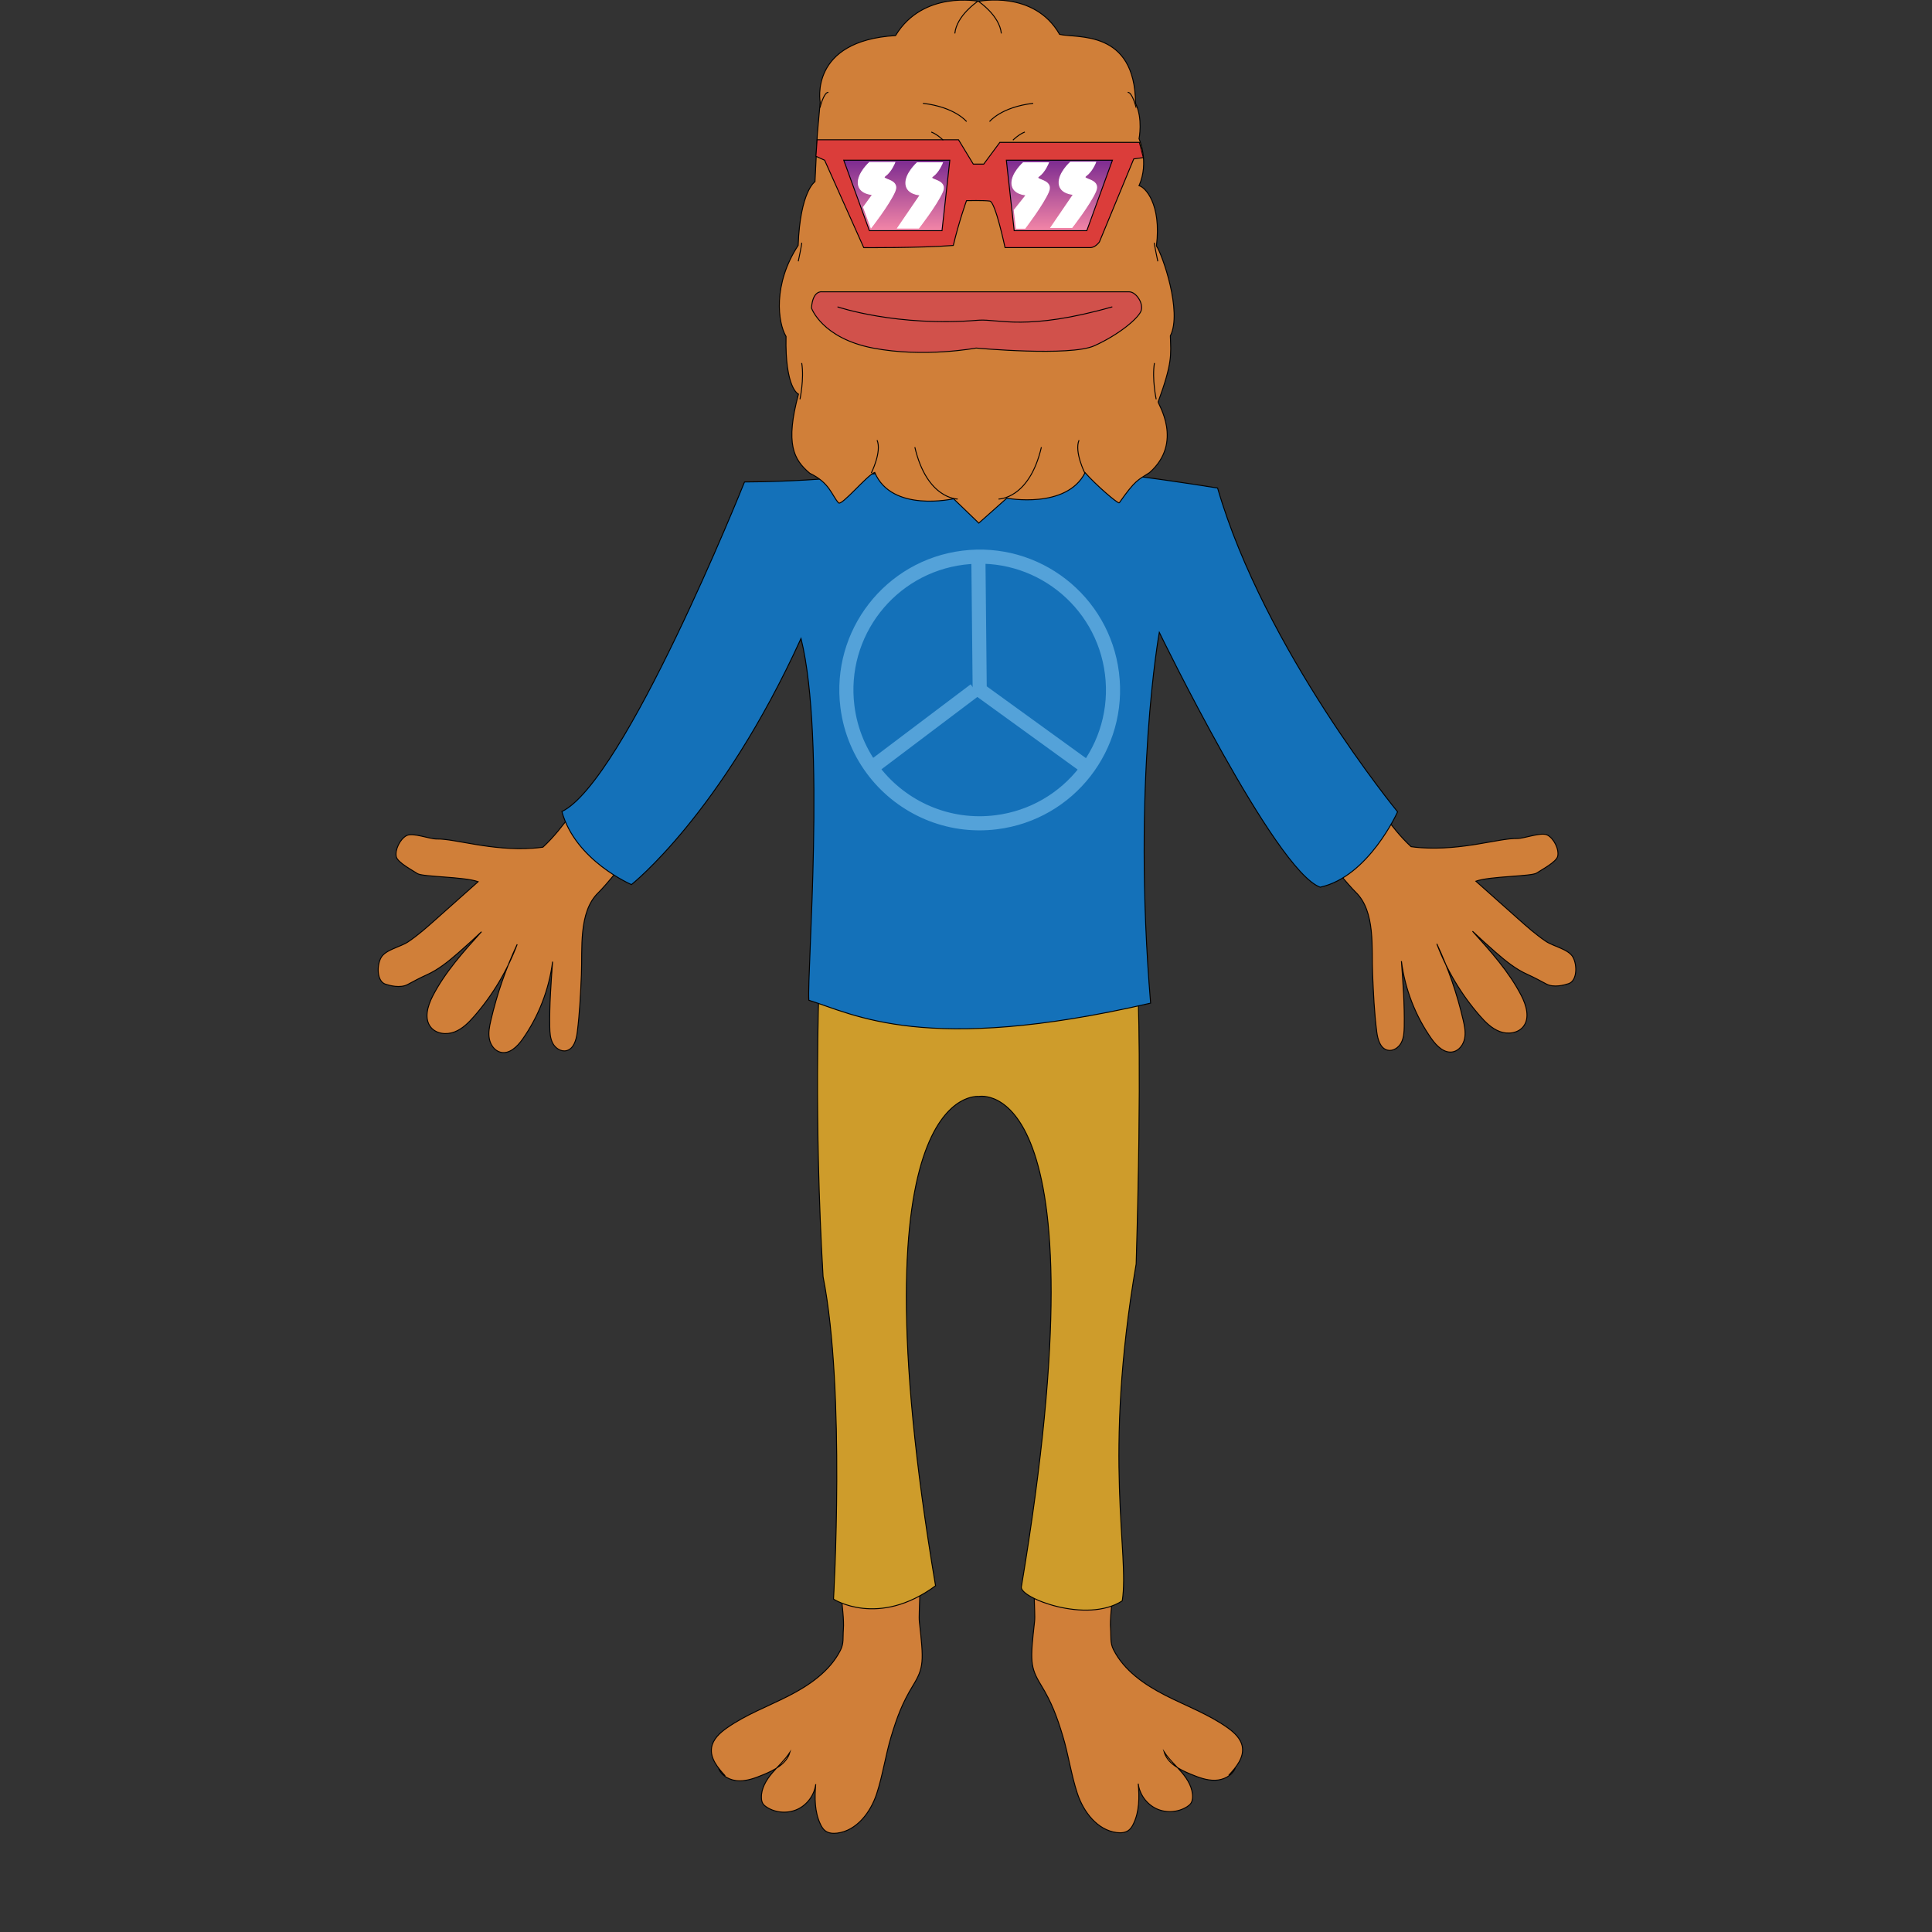 <svg width="300" height="300" viewBox="0 0 300 300" fill="none" xmlns="http://www.w3.org/2000/svg">
<rect x="0" y="0" width="300" height="300" fill="#333333" stroke="none"/>
<g clip-path="url(#clip0_1306_2765)">
<path d="M213.786 160.251C213.936 161.405 214.324 162.788 215.454 163.066C216.295 163.273 217.175 162.688 217.581 161.922C217.987 161.156 218.034 160.254 218.048 159.388C218.109 156.003 217.859 152.625 217.61 149.247C218.155 153.559 219.773 157.735 222.278 161.288C223.087 162.435 224.305 163.64 225.674 163.315C226.607 163.094 227.249 162.179 227.43 161.234C227.612 160.29 227.416 159.321 227.199 158.387C226.258 154.314 224.883 150.341 223.108 146.557C224.64 150.63 226.907 154.425 229.764 157.703C230.637 158.708 231.614 159.691 232.857 160.165C234.101 160.639 235.683 160.461 236.521 159.428C237.593 158.098 237.016 156.124 236.236 154.606C234.311 150.875 231.464 147.715 228.649 144.6C229.818 145.708 231.012 146.792 232.227 147.854C233.755 149.186 235.345 150.491 237.198 151.314C238.195 151.759 239.143 152.272 240.105 152.789C241.271 153.416 242.917 152.953 243.562 152.743C244.909 152.304 244.937 149.831 244.232 148.602C243.526 147.376 241.21 146.959 240.038 146.168C238.495 145.131 237.102 143.891 235.715 142.655C233.535 140.713 231.354 138.774 229.173 136.832C231.339 136.044 237.814 136.102 238.612 135.563C239.375 135.05 241.684 133.853 241.88 132.951C242.119 131.861 241.274 130.193 240.287 129.677C239.3 129.16 236.702 130.222 235.587 130.201C232.751 130.147 227.124 132.082 220.635 131.633C220.093 131.597 219.587 131.54 219.11 131.469C215.529 128.169 214.036 124.495 212.357 124.592C212.104 124.606 209.567 127.524 209.375 127.692C209.157 127.884 209.082 128.187 209.015 128.469C208.509 130.689 204.625 129.26 205.198 131.544C205.555 132.959 209.517 137.577 210.508 138.532C213.626 141.532 212.963 147.301 213.138 151.264C213.266 154.271 213.401 157.272 213.786 160.251Z" fill="#D07F39" stroke="black" stroke-width="0.146" stroke-miterlimit="10"/>
<path d="M190.8 275.663C191.947 274.426 193.176 272.933 192.913 271.269C192.706 269.979 191.648 269.01 190.582 268.258C187.621 266.163 184.168 264.894 180.94 263.244C177.708 261.594 174.55 259.407 172.908 256.171C172.352 255.077 172.548 254.172 172.452 252.946C172.199 249.767 173.848 244.273 171.71 243.831C170.641 243.61 161.925 244.312 160.974 244.843C160.222 245.263 160.81 250.345 160.653 251.731C159.962 257.874 159.933 258.854 161.651 261.655C163.294 264.338 164.117 266.54 165.025 269.555C165.906 272.466 166.337 275.599 167.292 278.485C168.247 281.371 170.41 284.194 173.428 284.561C174.055 284.639 174.739 284.589 175.249 284.211C175.591 283.958 175.819 283.581 176.004 283.196C176.924 281.286 176.931 279.073 176.742 276.963C176.945 278.62 178.043 280.138 179.553 280.848C181.064 281.557 182.932 281.436 184.339 280.538C184.567 280.391 184.788 280.22 184.938 279.992C185.112 279.722 185.169 279.39 185.18 279.066C185.223 277.648 184.442 276.329 183.527 275.246C182.611 274.163 181.524 273.208 180.758 272.014C181.267 273.817 183.177 274.786 184.909 275.499C186.11 275.991 187.361 276.468 188.662 276.44C189.962 276.411 191.327 275.748 191.815 274.544" fill="#D07F39"/>
<path d="M190.8 275.663C191.947 274.426 193.176 272.933 192.913 271.269C192.706 269.979 191.648 269.01 190.582 268.258C187.621 266.163 184.168 264.894 180.94 263.244C177.708 261.594 174.55 259.407 172.908 256.171C172.352 255.077 172.548 254.172 172.452 252.946C172.199 249.767 173.848 244.273 171.71 243.831C170.641 243.61 161.925 244.312 160.974 244.843C160.222 245.263 160.81 250.345 160.653 251.731C159.962 257.874 159.933 258.854 161.651 261.655C163.294 264.338 164.117 266.54 165.025 269.555C165.906 272.466 166.337 275.599 167.292 278.485C168.247 281.371 170.41 284.194 173.428 284.561C174.055 284.639 174.739 284.589 175.249 284.211C175.591 283.958 175.819 283.581 176.004 283.196C176.924 281.286 176.931 279.073 176.742 276.963C176.945 278.62 178.043 280.138 179.553 280.848C181.064 281.557 182.932 281.436 184.339 280.538C184.567 280.391 184.788 280.22 184.938 279.992C185.112 279.722 185.169 279.39 185.18 279.066C185.223 277.648 184.442 276.329 183.527 275.246C182.611 274.163 181.524 273.208 180.758 272.014C181.267 273.817 183.177 274.786 184.909 275.499C186.11 275.991 187.361 276.468 188.662 276.44C189.962 276.411 191.327 275.748 191.815 274.544" stroke="black" stroke-width="0.146" stroke-miterlimit="10"/>
<path d="M89.63 160.329C89.48 161.483 89.092 162.866 87.962 163.144C87.121 163.351 86.241 162.766 85.835 162C85.428 161.234 85.382 160.332 85.368 159.467C85.307 156.081 85.557 152.703 85.806 149.325C85.261 153.637 83.643 157.813 81.138 161.366C80.329 162.513 79.111 163.718 77.742 163.393C76.809 163.172 76.167 162.257 75.985 161.312C75.807 160.368 76 159.399 76.217 158.465C77.158 154.392 78.533 150.419 80.308 146.635C78.776 150.708 76.509 154.503 73.651 157.781C72.778 158.786 71.802 159.769 70.558 160.243C69.315 160.717 67.733 160.539 66.895 159.506C65.823 158.177 66.4 156.202 67.18 154.684C69.105 150.954 71.952 147.793 74.767 144.678C73.598 145.787 72.404 146.87 71.189 147.932C69.66 149.264 68.071 150.569 66.218 151.392C65.22 151.837 64.272 152.35 63.31 152.867C62.145 153.494 60.499 153.031 59.854 152.821C58.507 152.382 58.478 149.909 59.184 148.68C59.889 147.454 62.206 147.037 63.378 146.246C64.921 145.209 66.314 143.969 67.701 142.733C69.881 140.791 72.062 138.852 74.243 136.91C72.076 136.123 65.602 136.18 64.803 135.642C64.041 135.128 61.732 133.931 61.536 133.03C61.297 131.939 62.142 130.272 63.129 129.755C64.116 129.238 66.713 130.3 67.829 130.279C70.665 130.225 76.292 132.16 82.781 131.711C83.323 131.675 83.829 131.618 84.306 131.547C87.887 128.247 89.38 124.574 91.059 124.67C91.312 124.684 93.849 127.603 94.041 127.77C94.259 127.962 94.333 128.265 94.401 128.547C94.907 130.767 98.791 129.338 98.218 131.622C97.861 133.037 93.899 137.655 92.908 138.61C89.79 141.61 90.453 147.379 90.278 151.342C90.15 154.349 90.011 157.35 89.63 160.329Z" fill="#D07F39" stroke="black" stroke-width="0.146" stroke-miterlimit="10"/>
<path d="M112.61 275.749C111.463 274.512 110.233 273.019 110.497 271.355C110.704 270.065 111.762 269.096 112.828 268.344C115.789 266.249 119.242 264.98 122.47 263.33C125.702 261.68 128.859 259.492 130.502 256.257C131.058 255.163 130.862 254.258 130.958 253.032C131.211 249.853 129.561 244.359 131.699 243.917C132.768 243.696 141.484 244.398 142.436 244.929C143.188 245.349 142.6 250.431 142.757 251.817C143.448 257.96 143.476 258.94 141.759 261.741C140.116 264.424 139.293 266.626 138.384 269.641C137.504 272.552 137.073 275.685 136.118 278.571C135.163 281.457 133 284.28 129.982 284.647C129.355 284.725 128.67 284.675 128.161 284.297C127.819 284.044 127.591 283.667 127.405 283.282C126.486 281.372 126.479 279.159 126.668 277.049C126.465 278.706 125.367 280.224 123.856 280.933C122.345 281.643 120.478 281.521 119.071 280.623C118.843 280.477 118.622 280.306 118.472 280.078C118.297 279.807 118.24 279.476 118.23 279.152C118.187 277.734 118.967 276.415 119.883 275.332C120.799 274.249 121.886 273.294 122.652 272.1C122.142 273.903 120.232 274.872 118.5 275.585C117.3 276.077 116.049 276.554 114.748 276.526C113.448 276.497 112.083 275.834 111.595 274.63" fill="#D07F39"/>
<path d="M112.61 275.749C111.463 274.512 110.233 273.019 110.497 271.355C110.704 270.065 111.762 269.096 112.828 268.344C115.789 266.249 119.242 264.98 122.47 263.33C125.702 261.68 128.859 259.492 130.502 256.257C131.058 255.163 130.862 254.258 130.958 253.032C131.211 249.853 129.561 244.359 131.699 243.917C132.768 243.696 141.484 244.398 142.436 244.929C143.188 245.349 142.6 250.431 142.757 251.817C143.448 257.96 143.476 258.94 141.759 261.741C140.116 264.424 139.293 266.626 138.384 269.641C137.504 272.552 137.073 275.685 136.118 278.571C135.163 281.457 133 284.28 129.982 284.647C129.355 284.725 128.67 284.675 128.161 284.297C127.819 284.044 127.591 283.667 127.405 283.282C126.486 281.372 126.479 279.159 126.668 277.049C126.465 278.706 125.367 280.224 123.856 280.933C122.345 281.643 120.478 281.521 119.071 280.623C118.843 280.477 118.622 280.306 118.472 280.078C118.297 279.807 118.24 279.476 118.23 279.152C118.187 277.734 118.967 276.415 119.883 275.332C120.799 274.249 121.886 273.294 122.652 272.1C122.142 273.903 120.232 274.872 118.5 275.585C117.3 276.077 116.049 276.554 114.748 276.526C113.448 276.497 112.083 275.834 111.595 274.63" stroke="black" stroke-width="0.146" stroke-miterlimit="10"/>
<path d="M129.43 248.31C129.43 248.31 136.361 252.81 145.273 246.24C132.039 167.827 151.979 170.257 151.979 170.257C151.979 170.257 172.009 166.205 158.597 246.418C158.312 248.114 168.77 252.18 174.261 248.577C175.43 241.194 171.2 226.701 176.421 196.273C177.322 165.756 176.692 153.961 176.692 153.961L127.167 153.602C127.167 153.602 126.366 173.856 127.809 198.255C131.319 215.99 129.43 248.31 129.43 248.31Z" fill="#CE9C2B" stroke="black" stroke-width="0.146" stroke-miterlimit="10"/>
<path d="M98.051 137.358C98.051 137.358 111.959 126.422 124.381 99.144C128.251 114.72 125.282 150.999 125.596 155.318C132.555 157.467 143.645 163.87 178.666 155.767C175.786 121.377 180.016 98.197 180.016 98.197C180.016 98.197 197.976 135.195 204.999 137.761C212.515 136.14 217.019 126.059 217.019 126.059C217.019 126.059 196.358 100.898 189.067 75.783C142.661 68.357 145.451 74.657 115.608 74.838C115.301 75.597 96.975 121.291 87.25 126.016C89.349 133.653 98.051 137.358 98.051 137.358Z" fill="#1471B9" stroke="black" stroke-width="0.146" stroke-miterlimit="10"/>
<path d="M172.667 104.563C174.089 115.909 166.047 126.257 154.701 127.679C147.207 128.62 140.151 125.431 135.811 119.886C133.58 117.035 132.066 113.564 131.585 109.712C130.163 98.367 138.206 88.018 149.551 86.597C160.897 85.175 171.246 93.217 172.667 104.563Z" stroke="#54A2D9" stroke-width="2.192" stroke-miterlimit="10"/>
<path d="M151.922 86.434L152.129 107.137L169.621 119.801" stroke="#54A2D9" stroke-width="2.192" stroke-miterlimit="10"/>
<path d="M135.328 119.249L151.381 107.137" stroke="#54A2D9" stroke-width="2.192" stroke-miterlimit="10"/>
<path d="M130.199 78.078C129.119 76.863 128.848 74.971 125.741 73.488C123.218 71.347 121.914 68.941 123.984 61.202C123.984 61.202 121.885 60.346 122.056 52.243C120.788 50.127 119.979 44.14 123.938 38.111C124.252 29.694 126.55 28.208 126.55 28.208L126.91 20.917L127.359 15.875C127.359 15.875 125.559 6.332 139.061 5.523C143.337 -1.543 151.978 0.21 151.978 0.21C151.978 0.21 160.577 -1.589 164.536 5.342C167.237 5.972 176.238 4.533 176.327 16.053C177.496 18.437 176.869 21.544 176.869 21.544C176.869 21.544 178.49 25.147 176.869 28.835C177.77 29.017 180.379 31.625 179.57 38.196C180.471 39.458 183.622 48.459 181.729 52.151C181.826 55.122 182.075 56.273 179.837 62.413C179.755 62.638 183.835 68.674 178.487 73.396C176.687 74.564 176.327 74.475 173.804 78.078C173.58 78.26 170.113 75.241 168.491 73.396C165.612 79.111 156.336 77.358 156.336 77.358L151.986 81.228L148.069 77.447C148.069 77.447 138.48 79.653 135.825 73.353C134.61 73.802 130.683 78.62 130.199 78.078Z" fill="#D07F39" stroke="black" stroke-width="0.146" stroke-miterlimit="10"/>
<path d="M126.881 21.703H148.838L151.133 25.484H152.755L155.252 22.109H176.925L177.534 24.472L176.049 24.675L170.714 37.571C170.714 37.571 170.105 38.448 169.296 38.448C168.487 38.448 156.061 38.448 156.061 38.448C156.061 38.448 154.575 31.36 153.699 31.225C152.822 31.089 150.078 31.157 150.078 31.157C150.078 31.157 148.906 34.396 148.029 38.113C142.898 38.519 134.121 38.451 134.121 38.451L128.046 24.875L126.695 24.265L126.881 21.703Z" fill="#DB3D3A" stroke="black" stroke-width="0.146" stroke-miterlimit="10"/>
<path d="M126.008 47.835C126.008 47.835 127.629 52.517 135.551 54.046C143.472 55.575 151.575 54.046 151.575 54.046C151.575 54.046 166.16 55.396 169.941 53.686C173.722 51.975 176.601 49.545 177.143 48.373C177.684 47.204 176.423 45.312 175.343 45.312C174.264 45.312 151.982 45.312 151.982 45.312H127.629C127.626 45.312 126.186 45.041 126.008 47.835Z" fill="#D1514B" stroke="black" stroke-width="0.146" stroke-miterlimit="10"/>
<path d="M130.047 47.648C130.047 47.648 139.319 50.798 151.969 49.719C155.073 49.508 159.395 51.429 172.719 47.648" stroke="black" stroke-width="0.146" stroke-miterlimit="10"/>
<path d="M131.016 24.875L135 35.815H146.274L147.489 24.875H131.016Z" fill="url(#paint0_linear_1306_2765)" stroke="black" stroke-width="0.146" stroke-miterlimit="10"/>
<path d="M172.739 24.875L168.759 35.815H157.481L156.266 24.875H172.739Z" fill="url(#paint1_linear_1306_2765)" stroke="black" stroke-width="0.146" stroke-miterlimit="10"/>
<path d="M135.029 25.215C135.029 25.215 133.137 26.904 133.273 28.522C133.408 30.143 135.5 30.211 135.5 30.211L134.081 32.167L135.257 35.356C135.257 35.356 138.065 31.764 138.946 29.737C139.822 27.713 136.515 27.98 137.46 27.307C138.404 26.633 138.946 25.215 138.946 25.215H135.029Z" fill="white" stroke="white" stroke-width="0.146" stroke-miterlimit="10"/>
<path d="M142.422 25.273C142.422 25.273 140.53 26.962 140.666 28.58C140.801 30.202 142.893 30.269 142.893 30.269L139.383 35.415H142.65C142.65 35.415 145.458 31.823 146.339 29.795C147.219 27.768 143.908 28.039 144.853 27.365C145.797 26.692 146.339 25.273 146.339 25.273H142.422Z" fill="white" stroke="white" stroke-width="0.146" stroke-miterlimit="10"/>
<path d="M158.889 25.273C158.889 25.273 156.997 26.962 157.132 28.58C157.267 30.202 159.359 30.269 159.359 30.269L157.485 32.632L157.816 35.44H159.156C159.156 35.44 161.925 31.823 162.805 29.795C163.681 27.771 160.375 28.039 161.319 27.365C162.263 26.692 162.805 25.273 162.805 25.273H158.889Z" fill="white" stroke="white" stroke-width="0.146" stroke-miterlimit="10"/>
<path d="M166.219 25.188C166.219 25.188 164.327 26.877 164.463 28.494C164.598 30.116 166.69 30.183 166.69 30.183L163.18 35.329H166.447C166.447 35.329 169.255 31.737 170.135 29.709C171.012 27.686 167.705 27.953 168.65 27.279C169.594 26.606 170.135 25.188 170.135 25.188H166.219Z" fill="white" stroke="white" stroke-width="0.146" stroke-miterlimit="10"/>
<path d="M157.289 21.761C157.289 21.761 158.191 20.86 159.135 20.5" stroke="black" stroke-width="0.146" stroke-miterlimit="10"/>
<path d="M153.656 18.879C153.656 18.879 155.438 16.627 160.434 16.043" stroke="black" stroke-width="0.146" stroke-miterlimit="10"/>
<path d="M151.977 0.246C151.977 0.246 155.216 2.406 155.487 5.196" stroke="black" stroke-width="0.146" stroke-miterlimit="10"/>
<path d="M176.414 16.721C176.414 16.721 175.829 14.29 175.109 14.337" stroke="black" stroke-width="0.146" stroke-miterlimit="10"/>
<path d="M179.784 40.578C179.784 40.578 179.242 38.059 179.242 37.699" stroke="black" stroke-width="0.146" stroke-miterlimit="10"/>
<path d="M179.532 61.998C179.532 61.998 178.858 58.848 179.261 56.371" stroke="black" stroke-width="0.146" stroke-miterlimit="10"/>
<path d="M155.047 77.49C155.047 77.49 159.818 77.537 161.707 69.434" stroke="black" stroke-width="0.146" stroke-miterlimit="10"/>
<path d="M168.453 73.458C168.453 73.458 166.789 70.151 167.552 68.348" stroke="black" stroke-width="0.146" stroke-miterlimit="10"/>
<path d="M146.455 21.761C146.455 21.761 145.554 20.86 144.609 20.5" stroke="black" stroke-width="0.146" stroke-miterlimit="10"/>
<path d="M150.09 18.879C150.09 18.879 148.308 16.627 143.312 16.043" stroke="black" stroke-width="0.146" stroke-miterlimit="10"/>
<path d="M151.776 0.246C151.776 0.246 148.536 2.406 148.266 5.196" stroke="black" stroke-width="0.146" stroke-miterlimit="10"/>
<path d="M127.328 16.721C127.328 16.721 127.913 14.29 128.632 14.337" stroke="black" stroke-width="0.146" stroke-miterlimit="10"/>
<path d="M123.953 40.578C123.953 40.578 124.495 38.059 124.495 37.699" stroke="black" stroke-width="0.146" stroke-miterlimit="10"/>
<path d="M124.219 61.998C124.219 61.998 124.892 58.848 124.49 56.371" stroke="black" stroke-width="0.146" stroke-miterlimit="10"/>
<path d="M148.715 77.49C148.715 77.49 143.943 77.537 142.055 69.434" stroke="black" stroke-width="0.146" stroke-miterlimit="10"/>
<path d="M135.289 73.458C135.289 73.458 136.953 70.151 136.191 68.348" stroke="black" stroke-width="0.146" stroke-miterlimit="10"/>
</g>
<defs>
<linearGradient id="paint0_linear_1306_2765" x1="139.252" y1="35.815" x2="139.252" y2="24.442" gradientUnits="userSpaceOnUse">
<stop stop-color="#F386A7"/>
<stop offset="0.971" stop-color="#7B2A90"/>
</linearGradient>
<linearGradient id="paint1_linear_1306_2765" x1="164.504" y1="35.815" x2="164.504" y2="24.442" gradientUnits="userSpaceOnUse">
<stop stop-color="#F386A7"/>
<stop offset="0.971" stop-color="#7B2A90"/>
</linearGradient>
<clipPath id="clip0_1306_2765">
<rect width="300" height="300" fill="white"/>
</clipPath>
</defs>
</svg>
